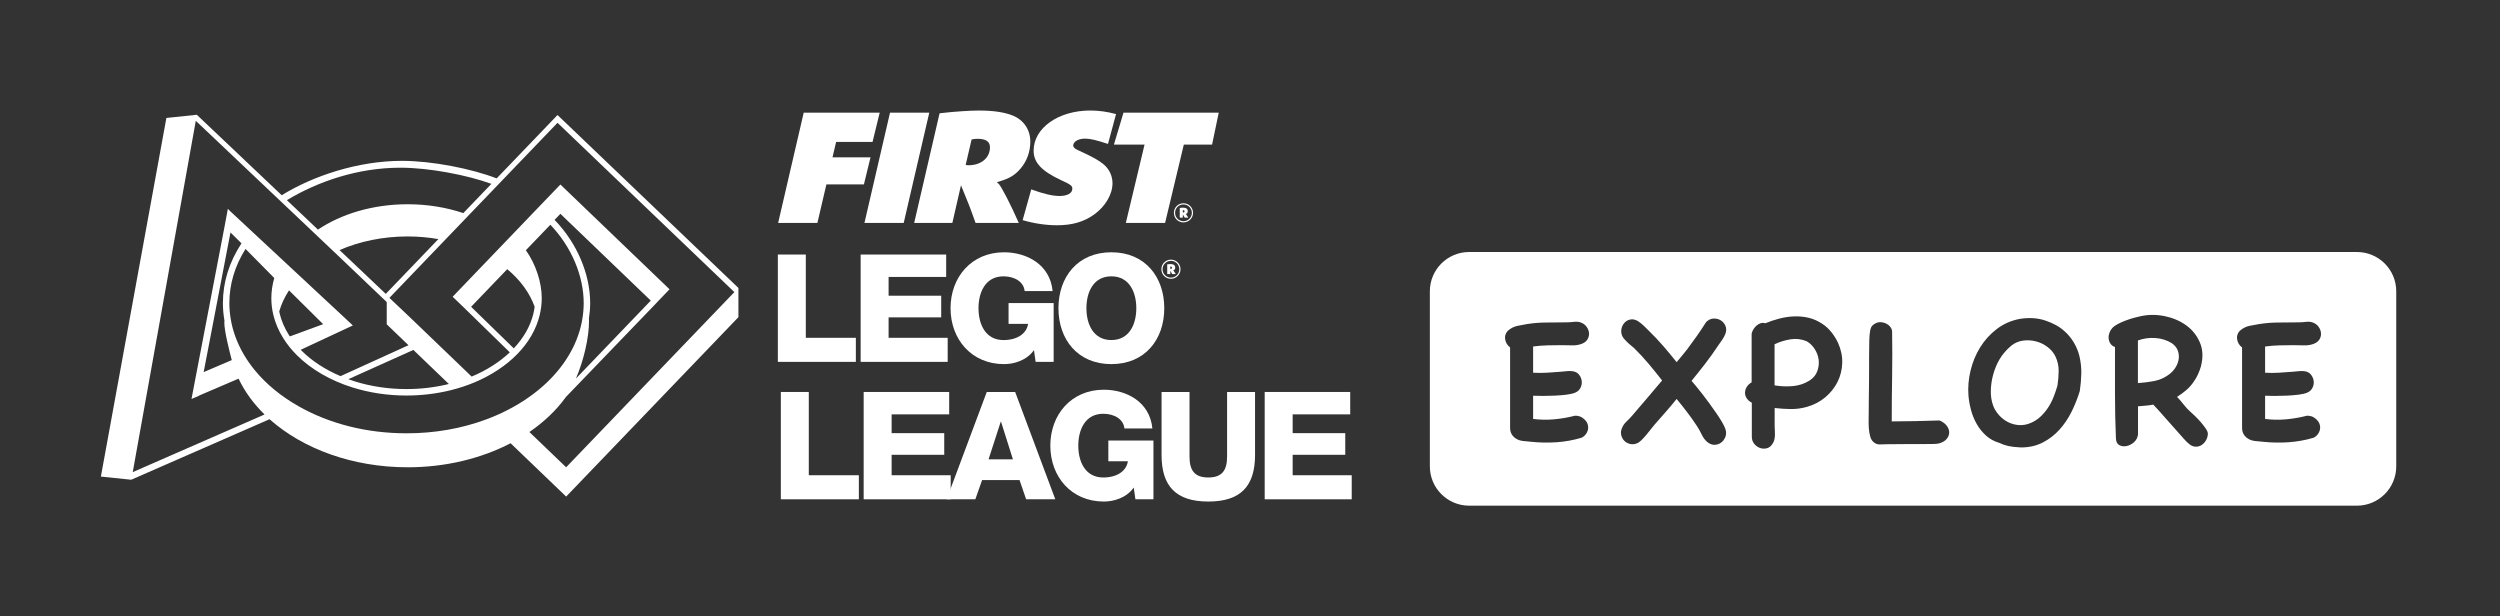 <?xml version="1.0" encoding="UTF-8"?>
<!-- Created with Inkscape (http://www.inkscape.org/) -->
<svg width="1507.8" height="371.56" version="1.1" viewBox="0 0 1507.8 371.56" xmlns="http://www.w3.org/2000/svg">
 <rect x="0" y="0" width="1507.8" height="371.56" fill="#333333" stroke="none"/>
 <g transform="matrix(1.333 0 0 -1.333 0 371.56)">
  <g transform="scale(.1)" fill="#fff">
   <path d="m3519.4 1635.7h126.49v-376.73h226.44v-108.83h-352.93v485.56"/>
   <path d="m3894 1635.7h386.99v-101.32h-260.49v-84.98h238.02v-97.91h-238.02v-92.52h267.28v-108.83h-393.78v485.56"/>
   <path d="m4767.3 1150.1h-81.61l-7.46 53.05c-33.34-46.88-90.45-63.22-135.33-63.22-146.91 0-242.11 112.16-242.11 252.95s95.2 253.03 242.11 253.03c100.66 0 208.06-53.72 219.65-175.47h-126.49c-4.1 41.44-44.9 66.65-95.91 66.65-81.6 0-112.9-72.11-112.9-144.21 0-72.11 31.3-144.13 112.9-144.13 62.6 0 104.74 29.22 111.53 73.4h-88.4v93.9h204.02v-265.95"/>
   <path d="m5028.4 1248.8c81.61 0 112.87 72.03 112.87 144.13s-31.26 144.21-112.87 144.21c-81.6 0-112.86-72.11-112.86-144.21s31.26-144.13 112.86-144.13m0 397.16c153.01 0 239.4-112.24 239.4-253.03s-86.39-252.95-239.4-252.95c-153 0-239.4 112.16-239.4 252.95s86.4 253.03 239.4 253.03"/>
   <path d="m3532.9 1013.9h126.49v-376.74h226.49v-108.83h-352.98v485.57"/>
   <path d="m3907.7 1013.9h386.94v-101.33h-260.45v-84.98h238.03v-97.91h-238.03v-92.52h267.25v-108.83h-393.74v485.57"/>
   <path d="m4472.8 709.26h110.16l-53.73 170.01h-1.37zm-8.17 304.63h128.5l181.59-485.56h-131.92l-29.92 87.027h-169.34l-30.59-87.027h-129.91l181.59 485.56"/>
   <path d="m5218.8 528.33h-81.61l-7.5 53.059c-33.3-46.903-90.45-63.231-135.3-63.231-146.91 0-242.14 112.15-242.14 252.94 0 140.8 95.23 253.03 242.14 253.03 100.62 0 208.07-53.72 219.61-175.46h-126.45c-4.08 41.43-44.89 66.637-95.91 66.637-81.6 0-112.9-72.098-112.9-144.21 0-72.102 31.3-144.12 112.9-144.12 62.57 0 104.75 29.211 111.53 73.399h-88.43v93.859h204.06v-265.91"/>
   <path d="m5678.5 728.99c0-140.8-64.59-210.85-211.51-210.85-146.87 0-211.48 70.05-211.48 210.85v284.92h126.49v-292.42c0-62.558 23.1-94.488 84.99-94.488 61.93 0 85.02 31.93 85.02 94.488v292.42h126.49v-284.92"/>
   <path d="m5722.1 1013.9h386.98v-101.33h-260.45v-84.98h237.99v-97.91h-237.99v-92.52h267.24v-108.83h-393.77v485.57"/>
   <path d="m5296.7 1570.7c3.85 0 5.97 1.81 5.97 5.31 0 3.37-1.93 5.26-5.85 5.26-0.83 0-0.99 0-1.81-0.16v-10.25c0.63-0.16 0.98-0.16 1.69-0.16m-15.6 20.81c2.2 0.12 2.51 0.24 6.84 0.6 4.43 0.35 6.28 0.55 8.05 0.55 14.26 0 21.29-5.58 21.29-16.11 0-6.39-2.68-10.16-8.33-12.37l-0.71-0.23c0.47-0.32 0.71-0.47 0.86-0.82 1.46-1.3 6.49-8.8 10.69-15.72h-16.26c-3.29 6.17-4.32 7.9-8.52 14.85v-14.85h-13.91zm16.85-60.2c21.09 0 37.9 16.93 37.9 37.82 0 21.17-16.81 38.1-37.9 38.1-21.01 0-37.98-16.93-37.98-37.9 0-21.24 16.78-38.02 37.98-38.02m0 81.3c23.88 0 43.32-19.33 43.32-43.28 0-24.08-19.29-43.36-43.32-43.36-24.38 0-43.35 18.93-43.35 43.36 0 24.11 19.16 43.28 43.35 43.28"/>
   <path d="m3636.4 2277.6h343.82l-32.4-132.38h-164.78l-16.26-69.59h171.89l-29.93-122.65h-169.69l-40.73-174.29h-177.63l115.71 498.91"/>
   <path d="m4026.9 2277.6h177.62l-115.69-498.91h-177.63l115.7 498.91"/>
   <path d="m4382.2 2039.7c57.03 0 96.96 33.65 96.96 81.52 0 25.45-18.73 38.18-55.41 38.18-10.6 0-16.3-0.75-27.72-3.03l-26.87-115.19c5.69-0.74 6.52-1.48 13.04-1.48m-131.16 234.88 11.42 1.5c56.98 6.7 127.87 11.19 166.98 11.19 65.16 0 115.7-7.46 153.99-23.18 48.89-20.18 78.23-64.32 78.23-117.42 0-45.63-15.51-89.03-44.84-122.68-25.26-29.18-48.08-43.36-95.32-57.57l-11.39-3.73c4.87-3.78 6.48-5.27 8.95-7.51 13.87-15.71 55.41-96.49 90.45-176.53h-195.57c-25.22 71.05-32.56 89.78-65.98 170.56l-39.08-170.56h-172.72l114.88 495.93"/>
   <path d="m5083.3 2277.6h430.93l-30.12-144.43h-127.87l-84.76-354.48h-177.62l84.75 354.48h-138.63l43.32 144.43"/>
   <path d="m5353.4 1825.9c3.85 0 6 1.84 6 5.38 0 3.34-1.96 5.19-5.85 5.19-0.83 0-0.98 0-1.84-0.16v-10.25c0.66-0.16 1.01-0.16 1.69-0.16m-15.6 20.77c2.24 0.16 2.56 0.31 6.88 0.68 4.35 0.31 6.2 0.5 8.04 0.5 14.22 0 21.25-5.54 21.25-16.1 0-6.36-2.67-10.22-8.33-12.37l-0.66-0.2c0.47-0.31 0.66-0.47 0.82-0.82 1.49-1.34 6.52-8.88 10.72-15.75h-16.26c-3.33 6.21-4.35 7.89-8.55 14.92v-14.92h-13.91zm16.77-60.13c21.09 0 38.02 16.94 38.02 37.86 0 21.1-16.93 38.02-38.02 38.02-20.93 0-37.85-16.92-37.85-37.86 0-21.28 16.73-38.02 37.85-38.02m0 81.22c23.92 0 43.4-19.24 43.4-43.2 0-24.11-19.29-43.4-43.4-43.4-24.31 0-43.23 18.94-43.23 43.4 0 24.11 19.12 43.2 43.23 43.2"/>
   <path d="m4627 1791.4c49.91-14.85 104.54-23.18 155.56-23.18 69.24 0 122.22 15.72 167.81 48.63 50.5 35.93 83.14 91.27 83.14 141.38 0 33.65-14.69 64.32-40.73 86.04-20.42 16.42-41.59 29.14-84.74 49.37l-35.08 16.45c-11.39 5.97-17.08 11.93-17.08 18.69 0 17.95 22.82 31.42 53.77 31.42 23.16 0 50.73-6.75 103.51-24l36.41 135.06c-39.47 10.72-77.92 16.11-116.29 16.11-145.03 0-256.64-79.3-256.64-181.79 0-53.85 35.86-91.98 125.44-133.89 42.37-19.43 49.72-24.69 49.72-38.12 0-20.23-21.99-32.91-57.85-32.91-31.77 0-72.53 9.69-127.95 29.88h-0.04l-38.96-139.14"/>
   <path d="m9852.8 1203c-4.84 12.26-13.82 22.91-26.91 32.04-22.76 13.66-47.66 21.35-74.72 23.04-27.04 1.72-53.07-1.99-78.1-11.09v-192.98c25.59 1.71 50.79 4.99 75.54 9.83 24.77 4.82 47.69 15.51 68.76 32.01 11.38 9.1 20.62 19.78 27.76 32.03 7.11 12.23 11.35 24.76 12.79 37.56 1.43 12.8-0.3 25.33-5.12 37.56"/>
   <path d="m8174.2 1243.6c-23.9 9.69-48.22 12.53-73.01 8.55-24.76-3.99-48.81-11.39-72.14-22.2v-186.14c26.76-4.55 54.08-5.69 81.96-3.41 27.9 2.26 53.5 10.79 76.85 25.61 16.5 10.81 27.89 24.46 34.15 40.99 6.27 16.51 8.57 33.29 6.84 50.37-1.72 17.08-7.41 33.44-17.07 49.11-9.69 15.63-22.21 28.02-37.58 37.12"/>
   <path d="m9264.1 1217.5c-16.22 12.26-34.02 20.78-53.39 25.63-19.33 4.82-38.83 5.83-58.47 2.99-19.64-2.86-37.14-10.53-52.52-23.06-21.61-18.23-39.13-38.58-52.51-61.05-13.38-22.5-23.49-47.39-30.32-74.71-5.68-21.65-8.82-44.4-9.37-68.32-0.57-23.91 3.1-46.672 11.08-68.309 6.27-15.929 15.51-30.441 27.76-43.543 12.23-13.109 26.04-23.339 41.41-30.726 15.37-7.41 31.72-11.531 49.11-12.402 17.35-0.84 34.57 2.429 51.64 9.839 17.08 7.379 32.04 17.219 44.83 29.442 12.8 12.258 24.05 25.758 33.72 40.558 9.68 14.813 17.8 30.61 24.35 47.391 6.55 16.79 12.38 33.72 17.5 50.8 3.42 21.63 5.25 43.83 5.55 66.62 0.29 22.76-4.42 44.41-14.09 64.89-7.98 17.08-20.06 31.72-36.28 43.96"/>
   <path d="m10310 1101c20.4 1.14 40.9 2.56 61.4 4.28 9.1 0.56 18.3 1.41 27.3 2.55 9.2 1.15 18.6 1.15 28.3 0 12.4-1.69 22.1-6.83 28.9-15.36 6.9-8.55 11-18.08 12.4-28.6 1.5-10.54-0.4-20.92-5.5-31.16-5.1-10.27-13.4-17.65-24.8-22.2-9.7-4-22.7-6.99-39.3-8.98-16.5-2-33.8-3.41-52-4.25-18.3-0.879-36.2-1.281-53.8-1.281-17.7 0-32.5 0.269-44.4 0.84v-105.03c31.3-3.98 62.9-4.551 94.7-1.691 31.9 2.832 63.2 8.23 94 16.211h6c10.2-0.582 19.2-3.27 26.9-8.121 7.6-4.852 13.9-10.68 18.7-17.489 4.9-6.832 7.7-14.671 8.6-23.48 0.8-8.852-1-17.801-5.6-26.91-1.7-3.969-5.2-8.68-10.6-14.082-5.5-5.418-10.4-8.688-15-9.828-36.4-10.789-73.9-17.493-112.3-20.051-38.4-2.559-76.4-1.852-114 2.129-10.8 1.14-22.6 2.281-35.4 3.429-12.8 1.141-24.1 4.821-33.7 11.082-17.7 11.391-26.5 27.598-26.5 48.68v363.73c-6.3 4.55-11.4 10.25-15.4 17.08-3.9 6.84-6.4 14.08-7.2 21.77-0.9 7.68 0.1 15.09 3 22.2 2.8 7.11 7.7 13.23 14.5 18.36 11.4 9.1 24.5 15.22 39.2 18.36 14.9 3.12 29.4 5.83 43.6 8.11 29.6 4.55 59.2 6.84 88.8 6.84s59.8 0.27 90.5 0.85c9.1 0 19.6 0.7 31.6 2.14 12 1.42 22.5 0.41 31.6-2.99 10.8-4.01 19.3-10.25 25.6-18.8 6.3-8.53 10-17.65 11.1-27.32 1.1-9.68-0.7-19.06-5.5-28.17-4.9-9.11-13.3-16.22-25.2-21.35-14.3-5.69-29.5-8.25-45.7-7.68-16.2 0.55-31.7 0.85-46.5 0.85-21.7 0-43.3-0.3-64.9-0.85-21.7-0.57-43.3-2.29-64.9-5.12v-118.7c20.5-1.14 41-1.14 61.5 0zm-329.59-306.95c-5.4-8.821-11.95-15.661-19.65-20.481-7.67-4.848-16.06-7.269-25.17-7.269-9.13 0-18.22 3.128-27.33 9.402-10.25 7.969-19.92 17.367-29.03 28.16-9.12 10.816-17.95 20.777-26.48 29.898-18.79 20.489-37.14 41.098-55.06 61.899-17.92 20.781-36.28 41.121-55.08 61.062-11.39-2.281-22.9-3.851-34.56-4.722-11.69-0.848-23.21-1.848-34.59-2.969v-127.22c-1.73-14.25-7.7-25.91-17.93-35.031-10.28-9.09-21.36-14.93-33.3-17.488-11.98-2.563-22.92-1.282-32.88 3.84-9.98 5.117-15.24 15.367-15.81 30.73-2.86 65.457-4.24 133.33-4.24 203.65v209.63c-9.13 3.41-15.96 8.53-20.52 15.36-4.55 6.84-7.24 14.37-8.11 22.63-0.85 8.23 0.13 16.65 2.99 25.17 2.82 8.56 7.12 15.94 12.79 22.21 6.27 6.83 14.8 13.1 25.64 18.79 10.8 5.69 22.62 10.95 35.45 15.79 12.79 4.84 25.46 8.98 37.99 12.39 12.51 3.41 23.04 5.98 31.59 7.69 35.84 7.39 71.99 7.25 108.44-0.43 36.42-7.69 68.43-21.49 96.03-41.41 27.63-19.93 48.24-45.84 61.93-77.7 13.66-31.9 15.05-68.32 4.27-109.29-3.43-11.4-7.68-22.79-12.82-34.15-5.14-11.41-11.09-21.93-17.93-31.6-9.67-14.81-21.05-27.89-34.15-39.28-13.11-11.4-27.32-21.92-42.7-31.589 10.83-11.39 21.06-23.351 30.74-35.882 9.68-12.52 20.51-23.887 32.45-34.149 4.56-3.969 11.24-10.238 20.06-18.769 8.83-8.551 17.37-17.641 25.63-27.313 8.22-9.699 15.5-19.238 21.77-28.637 6.26-9.371 9.09-17.211 8.54-23.472-0.56-10.821-3.56-20.617-8.97-29.449zm-570.34 224.15c-9.67-31.9-22.05-63.061-37.12-93.51-15.1-30.461-33.44-57.64-55.08-81.551-21.64-23.89-46.82-43.257-75.57-58.05-28.75-14.797-61.62-22.2-98.61-22.2-23.91 1.141-42.84 3.262-56.79 6.403-13.94 3.129-27.47 7.816-40.56 14.078-23.33 6.84-43.41 17.789-60.2 32.879-16.78 15.07-30.9 32.582-42.24 52.511-11.42 19.918-20.07 41.11-26.06 63.61-5.98 22.488-9.82 44.25-11.53 65.308-2.86 37.022 0.3 74.582 9.38 112.71 9.11 38.14 23.64 73.3 43.57 105.47 19.92 32.14 44.95 59.77 75.12 82.8 30.19 23.07 64.6 38.3 103.34 45.71 19.92 3.41 40.12 4.55 60.61 3.41 20.51-1.15 40.42-5.12 59.78-11.97 15.92-5.68 30.73-12.24 44.41-19.64 13.64-7.4 26.74-16.79 39.27-28.16 16.48-14.81 30.43-31.89 41.84-51.23 11.35-19.37 19.63-39.58 24.75-60.64 6.24-26.76 9.1-53.22 8.54-79.39-0.58-26.2-2.86-52.38-6.85-78.55zm-601.91-216.47c-7.13-8.828-18.08-15.5-32.87-20.07-5.7-1.688-13.68-2.688-23.91-2.969-10.26-0.301-24.49-0.441-42.7-0.441h-69.15c-27.92 0-62.33-0.27-103.34-0.84-10.23-0.57-20.79-0.879-31.57-0.879-10.84 0-20.23 3.719-28.18 11.121-6.84 5.688-11.82 14.348-14.93 26.039-3.16 11.66-5.15 23.91-6 36.719-0.84 12.801-1.15 25.601-0.84 38.41 0.27 12.82 0.41 23.5 0.41 32.02 0 17.082 0.12 36.722 0.43 58.921 0.28 22.2 0.58 44.83 0.85 67.88 0.3 23.06 0.43 45.67 0.43 67.88v58.92c0 30.17 0.28 54.5 0.85 73.01 0.56 18.47 1.84 32.99 3.87 43.54 1.96 10.54 5.24 18.22 9.81 23.06 4.53 4.82 10.8 8.96 18.8 12.37 6.8 2.86 14.33 3.85 22.59 3 8.26-0.84 15.94-3.13 23.07-6.84 7.11-3.71 13.08-8.83 17.93-15.36 4.82-6.56 7.27-13.81 7.27-21.77 1.12-68.31 1.12-136.07 0-203.22-1.18-67.17-1.72-134.37-1.72-201.51 35.85 0 71.58 0.411 107.16 1.278 35.56 0.84 71.58 1.84 108 2.972l5.14-1.691c13.08-6.289 23.05-14.238 29.88-23.91 6.83-9.699 10.09-19.512 9.81-29.481-0.31-9.937-3.98-19.328-11.09-28.16zm-494.35 257.43c-13.1-26.17-31.47-49.25-55.08-69.161-23.61-19.93-51.37-34.449-83.24-43.547-23.92-6.813-48.22-10.102-72.99-9.813-24.77 0.282-49.11 1.86-73.01 4.692v-82.801c0-6.301 0.29-12.828 0.85-19.648 0.55-6.832 0.71-13.661 0.43-20.512-0.3-6.809-1.16-13.512-2.56-20.051-1.42-6.527-4.14-12.648-8.1-18.348-6.84-11.382-15.68-18.363-26.48-20.929-10.82-2.551-21.23-1.981-31.16 1.699-9.97 3.719-18.52 9.969-25.62 18.789-7.12 8.828-10.7 19.5-10.7 32.031v153.69c-10.8 5.691-18.76 12.801-23.89 21.351-5.12 8.52-7.4 17.21-6.83 26.04 0.55 8.83 3.41 17.22 8.52 25.19 5.16 7.95 12.27 14.53 21.36 19.64v218.59l0.84 5.11c1.72 6.24 4.56 12.38 8.57 18.36 3.97 5.97 8.65 11.23 14.07 15.8 5.42 4.54 11.39 7.83 17.95 9.81 6.51 1.99 13.21 1.85 20.04-0.41 21.07 8.52 42.57 15.64 64.48 21.34 21.9 5.68 43.83 8.95 65.75 9.82 21.9 0.85 43.54-1.14 64.89-5.99 21.34-4.84 41.97-13.81 61.91-26.89 15.94-10.23 30.01-23.07 42.26-38.43 12.23-15.36 22.32-31.59 30.3-48.67 13.68-30.72 19.94-61.34 18.8-91.79-1.16-30.46-8.27-58.79-21.36-84.96zm-639.47-19.64c8.82-10.81 18.49-22.91 29.03-36.28 10.52-13.382 21.19-27.62 32.01-42.679 10.82-15.09 21.06-29.609 30.74-43.562 9.68-13.938 18.07-27.039 25.2-39.27 7.11-12.258 12.08-22.34 14.92-30.32 4.55-13.098 4.73-25.188 0.43-36.289-4.27-11.102-10.8-19.91-19.62-26.469-8.83-6.531-19.1-9.801-30.76-9.801-11.65 0-22.9 4.821-33.72 14.489-9.09 7.98-17.07 19.07-23.92 33.32-6.81 14.211-13.64 26.473-20.48 36.711-14.23 21.629-29.03 42.551-44.4 62.75-15.35 20.219-31.31 40.262-47.83 60.199-15.94-19.937-32.31-39.41-49.08-58.48-16.79-19.09-33.44-38-49.95-56.789-4.55-5.11-10.1-11.961-16.65-20.481-6.57-8.551-13.53-17.238-20.9-26.039-7.42-8.859-14.83-16.941-22.21-24.352-7.41-7.386-14.24-12.226-20.51-14.519-10.82-4.551-21.34-5.539-31.57-2.969-10.28 2.559-18.8 7.25-25.63 14.09-6.84 6.82-11.53 15.359-14.09 25.59-2.56 10.238-1.56 20.781 2.99 31.601 4.55 11.391 11.23 21.188 20.06 29.481 8.83 8.226 17.21 16.91 25.19 26.027 22.77 26.75 45.54 53.371 68.32 79.84 22.74 26.481 45.54 53.351 68.3 80.681-19.92 25.62-40.28 50.8-61.05 75.55-20.79 24.79-42.84 48.55-66.18 71.31-2.28 2.27-5.85 5.27-10.67 8.97-4.85 3.7-9.84 7.98-14.96 12.8-5.11 4.84-9.95 9.67-14.5 14.52-4.56 4.85-8.26 9.53-11.08 14.07-5.71 10.82-7.7 21.94-5.99 33.31 1.69 11.39 6.11 21.21 13.23 29.48 7.11 8.23 16.09 13.51 26.91 15.77 10.82 2.28 22.19 0 34.15-6.81 9.67-6.29 18.49-13.24 26.47-20.92 7.96-7.68 15.92-15.52 23.9-23.47 22.76-22.21 44.38-45.14 64.89-68.75 20.5-23.62 40.7-47.97 60.61-73 7.98 9.67 15.93 19.2 23.91 28.59 7.98 9.4 15.66 18.94 23.08 28.61 15.37 20.5 30.16 40.84 44.4 61.06 14.22 20.19 28.17 41.11 41.83 62.77 10.25 10.23 21.34 15.63 33.28 16.21 11.97 0.56 22.79-2.01 32.44-7.7 9.71-5.68 16.96-14.08 21.79-25.18 4.84-11.09 4.71-23.49-0.43-37.13-3.96-9.7-8.96-18.8-14.92-27.33-5.99-8.54-11.82-16.79-17.52-24.77-18.8-28.47-38.29-55.79-58.48-81.97-20.2-26.18-40.85-52.09-61.9-77.71 5.11-5.69 12.1-13.95 20.92-24.76zm-676.2 61.48c20.47 1.14 40.99 2.56 61.48 4.28 9.08 0.56 18.21 1.41 27.32 2.55 9.09 1.15 18.5 1.15 28.19 0 12.51-1.69 22.19-6.83 29.01-15.36 6.83-8.55 10.97-18.08 12.38-28.6 1.43-10.54-0.44-20.92-5.55-31.16-5.12-10.27-13.38-17.65-24.76-22.2-9.7-4-22.77-6.99-39.27-8.98-16.5-2-33.89-3.41-52.09-4.25-18.23-0.879-36.16-1.281-53.79-1.281-17.65 0-32.44 0.269-44.41 0.84v-105.03c31.32-3.98 62.91-4.551 94.79-1.691 31.88 2.832 63.18 8.23 93.92 16.211h5.97c10.25-0.582 19.23-3.27 26.9-8.121 7.7-4.852 13.93-10.68 18.78-17.489 4.85-6.832 7.68-14.671 8.55-23.48 0.84-8.852-1-17.801-5.56-26.91-1.71-3.969-5.24-8.68-10.66-14.082-5.42-5.418-10.4-8.688-14.95-9.828-36.42-10.789-73.85-17.493-112.29-20.051-38.41-2.559-76.4-1.852-113.99 2.129-10.82 1.14-22.61 2.281-35.42 3.429-12.83 1.141-24.08 4.821-33.75 11.082-17.64 11.391-26.45 27.598-26.45 48.68v363.73c-6.29 4.55-11.41 10.25-15.37 17.08-3.98 6.84-6.4 14.08-7.25 21.77-0.87 7.68 0.13 15.09 2.97 22.2 2.86 7.11 7.7 13.23 14.51 18.36 11.38 9.1 24.5 15.22 39.29 18.36 14.8 3.12 29.3 5.83 43.54 8.11 29.6 4.55 59.19 6.84 88.79 6.84 29.62 0 59.8 0.27 90.53 0.85 9.08 0 19.64 0.7 31.59 2.14 11.97 1.42 22.46 0.41 31.6-2.99 10.82-4.01 19.33-10.25 25.6-18.8 6.27-8.53 9.97-17.65 11.1-27.32 1.13-9.68-0.71-19.06-5.55-28.17s-13.23-16.22-25.2-21.35c-14.2-5.69-29.44-8.25-45.66-7.68-16.22 0.55-31.74 0.85-46.54 0.85-21.64 0-43.27-0.3-64.89-0.85-21.64-0.57-43.26-2.29-64.9-5.12v-118.7c20.5-1.14 41.01-1.14 61.49 0zm3665.8 546.14h-4016.7c-98.23 0-177.85-79.62-177.85-177.83v-792.04c0-98.218 79.62-177.83 177.85-177.83h4016.7c98.3 0 177.9 79.61 177.9 177.83v792.04c0 98.21-79.6 177.83-177.9 177.83"/>
   <path d="m2561.5 673.14-166.24 159.61c65.28 44.719 120.6 97.191 163.2 155.56 0.6 0.839 1.14 1.722 1.74 2.562l404.26 419.8 12.04 12.91 52.82 54.95-493.8 474.03-111.04-115.51-122.33-127.53-83.41-86.87-157.21-163.78 0.08-0.08-13.6-14.17 45.83-43.9 212.76-207.46c-46.56-44.04-105.73-81.84-172.48-109.62-0.08-0.04-0.12-0.04-0.12-0.04l-140.45 134.81-137.85 132.4-93.81 88.9 222.9 232.17 111.95 116.61 121.66 126.67 304.01 316.61 800.26-765.99zm103.11 672.84c3.61 23.73 5.63 47.13 5.63 69.72 0 132.65-60.11 272.54-161.09 376.91l26.37 27.35 408.98-392.67-338.65-352.64c35.98 83.56 59.25 186.74 59.25 260.73 0 3.13-0.23 6.78-0.49 10.6zm-340.02-134.77-193.03 188.07 163.46 170.31c58.22-48.5 101.2-106.45 123.98-170.12-1.4-10.44-3.16-20.85-5.72-31.35-13.79-56.36-43.7-109.06-88.69-156.91zm-32.09-281.08c-29.79-15.199-61.49-28.918-94.11-40.957-111.97-41.383-232.8-62.293-358.99-62.293-178.91 0-348.22 42.48-489.66 123.02-78.21 44.481-143.92 98.422-195.2 160.37-19.65 23.71-36.96 48.35-51.59 73.39-30.12 51.48-50.03 105.66-59.14 161.06-4.05 24.69-6.06 47.89-6.06 70.98 0 85.64 24.58 168.15 73.14 245.41l130.12-131.69c-8.86-30.22-13.31-60.95-13.31-91.43 0-25.37 3.14-51.17 9.39-76.85 8.84-36.04 24.07-71.4 45.24-105.05 16.76-26.67 37.23-52.01 60.7-75.51 64.56-64.4 152.16-115.19 253.36-146.73 76.83-23.9 158.57-36.049 243.01-36.049 68.16 0 135.52 8.119 200.26 24.119 36.8 9.22 72.47 20.92 105.69 34.67 76.55 31.9 143.96 76.32 194.93 128.52 51.74 53.07 85.88 112.36 101.43 176.1 6.25 25.8 9.45 51.59 9.45 76.78 0 72.45-27.32 154.5-71.82 217.22l110.76 115.29c94.72-98.77 150.89-230.34 150.89-354.8 0-22.94-2.06-46.78-6.03-70.98-17.11-104.4-72.54-203.93-160.25-287.67-51.44-49.12-112.71-91.788-182.21-126.92zm-1277.5 409.78c0.14-0.91 0.46-1.78 0.59-2.74-0.35-3.73-0.59-7.2-0.59-9.94 0-39.09 23.96-131.91 33.64-168.98 0-0.04 0.04-0.08 0.04-0.11l-127.15-54.38 121.26 631.85 49.78-49.23c-55.63-84.76-84.03-175.76-84.03-270.68 0-24.64 2.09-49.5 6.46-75.79zm296.7-74.6c-1.45 2.14-3.2 4.15-4.59 6.33-19.49 31.01-33.52 63.51-41.57 96.48-0.86 3.49-1.22 7.01-1.99 10.5 9.48 33.2 24.47 65.05 44.1 94.99l154.51-152.94zm586.39-87.86 132.82-127.49c-61.88-15.2-126.31-22.94-191.5-22.94-81.46 0-160.34 11.7-234.27 34.79-9.89 3.05-19.5 6.48-29.1 9.91l294.34 132.36zm-1297.5-526.23 285.3 1589.5 407.33-386.01 127.62-120.95 97.53-92.42 231.46-220.66v-100.71l98.41-94.57-307.43-139.87c-69.41 29.37-129.89 68.78-177.06 115.91-1.03 0.98-1.92 2.2-3.02 3.32l235.89 110.14-554.72 516.57-10.95 11.01-13.28-71.57-130.96-682.82-20.266-106.04 34.727 14.821 0.097 0.878 178.23 76.35c27.84-58.79 67.77-113.32 117.51-162.09zm1382.9 1054.4-238.02-247.88-209.1 198.17c89.8 39 195.25 61.67 308.2 61.67 47.85 0 94.31-4.27 138.92-11.96zm-171.5 322.99c129.17 0 301.81-33.14 411.35-73.1l-4.91-5.15-121.66-126.67-0.42-0.46c-76.54 25.61-161.74 39.99-251.78 39.99-157.15 0-299.82-43.64-405.94-114.7l-1.58 1.5-127.6 120.92-11.35 10.8c139.45 84.21 320.42 146.87 513.89 146.87zm1529-544.06v0.28l-0.15-0.13-818.35 782.27-275.29-286.74c-113.77 44.03-292.62 79.37-428.49 79.37-197.82 0-401.67-67.5-544.05-155.62l-383.86 363.75 0.04 0.43-0.418-0.04-0.254 0.2-0.078-0.24-137.28-14.39-296.36-1622.6 137.93-14.391 0.137 0.418 625.29 273.6c1.01-0.902 1.94-1.898 2.94-2.781 148.8-131.22 372.11-214.81 621.87-214.81 173.33 0 333.73 40.308 465.57 108.78l251.39-241.38 779.41 811.79v132.04l0.15 0.12-0.15 0.08"/>
  </g>
 </g>
</svg>
